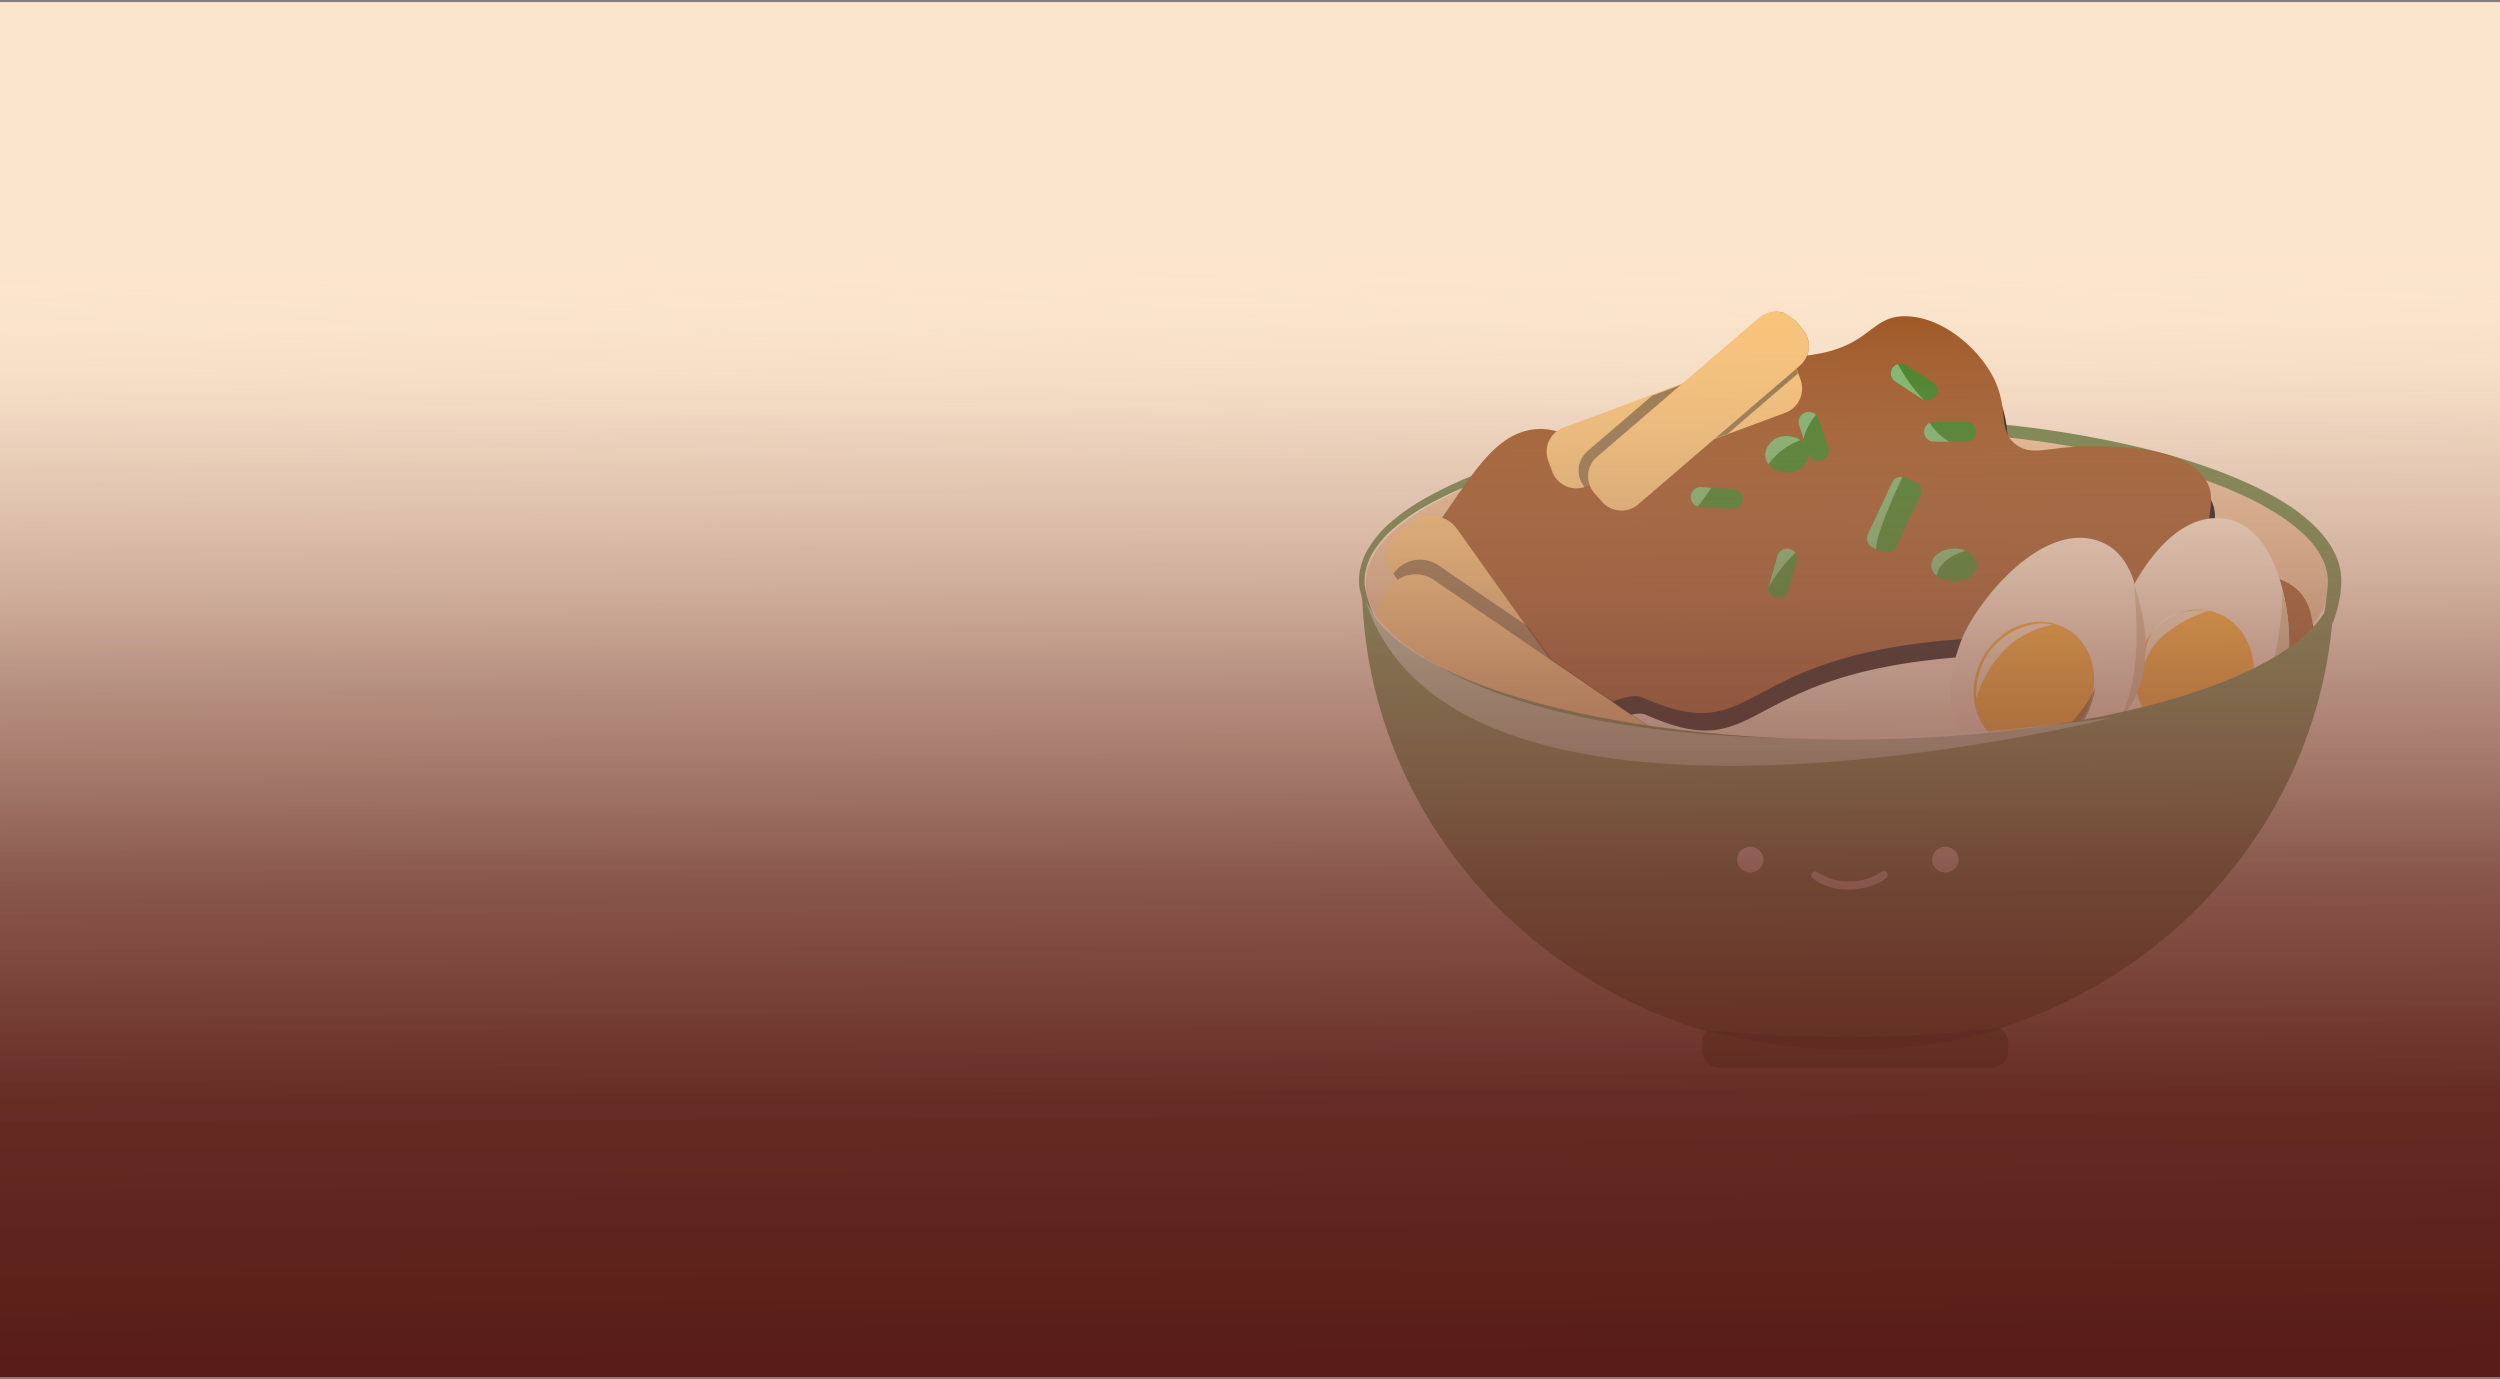 <svg xmlns="http://www.w3.org/2000/svg" xmlns:xlink="http://www.w3.org/1999/xlink" viewBox="0 0 300 165.5"><rect x="0" y="0" width="300" height="165.5" fill="#808080" stroke="none"/><defs><style>.cls-1{isolation:isolate;}.cls-2{fill:#fce5cd;}.cls-3{fill:#edc094;}.cls-4{fill:#637c3c;}.cls-5{fill:#ffedd4;}.cls-10,.cls-12,.cls-14,.cls-16,.cls-18,.cls-6{mix-blend-mode:soft-light;}.cls-7{fill:#984d18;}.cls-8{fill:#ffa81d;}.cls-9{fill:#ddbd97;}.cls-10{opacity:0.74;}.cls-11{fill:#fff;}.cls-12{opacity:0.43;}.cls-13{fill:#f9c273;}.cls-14{opacity:0.52;}.cls-15{fill:#ffe8d9;}.cls-16{opacity:0.49;}.cls-17{fill:#2e7915;}.cls-18{opacity:0.47;}.cls-19{fill:#bbf9bf;}.cls-20{fill:url(#linear-gradient);}</style><linearGradient id="linear-gradient" x1="150.37" y1="168.62" x2="149.66" y2="2.17" gradientUnits="userSpaceOnUse"><stop offset="0.03" stop-color="#591c16"/><stop offset="0.22" stop-color="#5f241d" stop-opacity="0.96"/><stop offset="0.38" stop-color="#733c33" stop-opacity="0.84"/><stop offset="0.53" stop-color="#936459" stop-opacity="0.64"/><stop offset="0.68" stop-color="#c09d8d" stop-opacity="0.36"/><stop offset="0.82" stop-color="#fae5cf" stop-opacity="0"/></linearGradient></defs><g class="cls-1"><g id="Layer_1" data-name="Layer 1"><rect class="cls-2" y="0.25" width="300" height="165"/><ellipse class="cls-3" cx="221.71" cy="70.02" rx="57.82" ry="18.84"/><path class="cls-4" d="M164.77,74.85a11.76,11.76,0,0,1-1-2.06,13.38,13.38,0,0,1-.61-2.19,5.54,5.54,0,0,1-.07-.57c0-.1,0-.2,0-.3v-.3a6.45,6.45,0,0,1,.14-1.15,8,8,0,0,1,.8-2.17,13,13,0,0,1,2.91-3.48,24.63,24.63,0,0,1,3.67-2.6,48.64,48.64,0,0,1,8.11-3.71,84.18,84.18,0,0,1,8.52-2.54,133,133,0,0,1,17.51-2.93A172.12,172.12,0,0,1,222.48,50a166.7,166.7,0,0,1,17.73.92,127.09,127.09,0,0,1,17.52,3,77.75,77.75,0,0,1,8.53,2.63c1.4.53,2.78,1.11,4.14,1.75a36.31,36.31,0,0,1,4,2.19,20.87,20.87,0,0,1,3.58,2.87,12.51,12.51,0,0,1,1.5,1.82,9.1,9.1,0,0,1,1.08,2.16,7.43,7.43,0,0,1,.4,2.44,10.89,10.89,0,0,1-.09,1.17c0,.39-.1.76-.17,1.14a15.84,15.84,0,0,1-.6,2.22,8.73,8.73,0,0,1-.49,1.08,4.26,4.26,0,0,1-.72,1l-.68-.54a5.25,5.25,0,0,0,.37-.91c.1-.33.17-.67.25-1,.14-.68.25-1.39.34-2.09,0-.35.08-.71.11-1.06s.06-.71.06-1a5.7,5.7,0,0,0-.31-1.91,9.11,9.11,0,0,0-2.19-3.38,19,19,0,0,0-3.3-2.65,33,33,0,0,0-3.77-2.11c-1.31-.63-2.64-1.2-4-1.71a78.61,78.61,0,0,0-8.36-2.62,124.77,124.77,0,0,0-17.3-3,177.35,177.35,0,0,0-35.19-.27,130.46,130.46,0,0,0-17.38,2.77A81.52,81.52,0,0,0,179,57.23a46.55,46.55,0,0,0-8,3.54,24.63,24.63,0,0,0-3.57,2.47,12,12,0,0,0-2.78,3.23,7,7,0,0,0-.76,2,5.11,5.11,0,0,0-.14,1,2.35,2.35,0,0,0,0,.26,2,2,0,0,0,0,.25c0,.17,0,.35.06.52a11.86,11.86,0,0,0,.56,2.08,11,11,0,0,0,.89,1.94Z"/><ellipse class="cls-5" cx="221.8" cy="86.41" rx="33.7" ry="10.05"/><g class="cls-6"><path d="M197.5,85.77c-3.4-1.51-21.47,10.88-24,8A23.09,23.09,0,0,1,168,76.69c.53-5.19,2.79-8.48,6.66-14.11,3.4-4.93,5.91-8.48,9.92-8.95,2.6-.3,3.39,1,8,.95a18.12,18.12,0,0,0,7.55-1.22c4.79-2.11,3.92-5.47,8.29-7.59,3.39-1.65,5.15-.22,10.37-1.22,6.12-1.18,6.29-4.48,10.21-4.48,4.35,0,8.48,3.53,10.37,6.78,2.43,4.18.61,6.93,3.11,8.68,2.13,1.5,4.09-.07,10.07.14,3.47.11,10,.33,12.43,3.79,2.07,2.89-.68,5.23,1.34,8.41,2.41,3.81,7.54,2.3,10.21,5.42,3.54,4.13.4,13.58-5.48,19-5.52,5.08-21.29-14.45-35.16-13.48C208,80.74,211.75,92.09,197.5,85.77Z"/></g><path class="cls-7" d="M197,83.66c-3.39-1.51-21.46,10.89-24,8a23.12,23.12,0,0,1-5.48-17.09c.54-5.19,2.79-8.47,6.67-14.1,3.39-4.94,5.9-8.49,9.92-8.95,2.59-.31,3.38,1,8,.94a18.08,18.08,0,0,0,7.55-1.22c4.79-2.11,3.92-5.47,8.3-7.59,3.39-1.65,5.14-.22,10.36-1.22,6.13-1.17,6.3-4.47,10.22-4.48,4.35,0,8.47,3.53,10.36,6.79,2.43,4.17.61,6.92,3.11,8.67,2.14,1.5,4.09-.06,10.07.14,3.47.12,10,.33,12.44,3.8,2.06,2.89-.69,5.23,1.33,8.4,2.41,3.81,7.54,2.31,10.22,5.43,3.53,4.13.4,13.57-5.48,19-5.52,5.08-21.3-14.45-35.16-13.48C207.55,78.64,211.26,90,197,83.66Z"/><path class="cls-2" d="M254.39,86.09A9.27,9.27,0,0,0,261.13,91h0l.53.1c5.6,1,11.59-3.21,12.82-10.64a25.52,25.52,0,0,0-.39-8.91h0c-.06-.31-.13-.61-.21-.91-1-4-3.1-7.62-6.52-8.32-4.72-1-8.71,3.25-11.21,7.7a23.66,23.66,0,0,0-2.72,7.09A15,15,0,0,0,254.39,86.09Z"/><ellipse class="cls-8" cx="263.38" cy="80.93" rx="7.83" ry="7.03" transform="translate(111.45 310.79) rotate(-73.62)"/><path class="cls-2" d="M252.32,65.11c5.93,2.62,5,14,2.92,19.22-2.85,7-9.62,9.83-14.88,7.7-6.53-2.64-7.61-8.62-4.92-15.4C237.2,72.21,245.32,62,252.32,65.11Z"/><ellipse class="cls-8" cx="244.29" cy="82.48" rx="7.87" ry="7" transform="matrix(0.51, -0.86, 0.86, 0.51, 48.54, 250.29)"/><path class="cls-9" d="M256.07,70.14s1.4,11-1.68,16C258.24,82.5,258.14,75.85,256.07,70.14Z"/><path class="cls-9" d="M261.13,91h0l.53.1c5.6,1,11.59-3.21,12.82-10.64a25.52,25.52,0,0,0-.39-8.91h0c-.13-.58-.21-.91-.21-.91S274.42,90,261.13,91Z"/><g class="cls-10"><path class="cls-11" d="M265.14,73.26s-6.25,1.71-7.75,6.25C257.38,72.84,263.18,73.23,265.14,73.26Z"/></g><g class="cls-10"><path class="cls-11" d="M246.34,75s-6.49.51-9.21,8.79C237,76.06,244.19,74.15,246.34,75Z"/></g><g class="cls-12"><path d="M270.45,81.13c.09-.17-1,8-8.28,7.52C262.05,88.62,267.23,87.6,270.45,81.13Z"/></g><g class="cls-12"><path d="M251.41,82.62c.08-.17-1,8-8.28,7.52C243,90.11,248.19,89.09,251.41,82.62Z"/></g><rect class="cls-4" x="204.27" y="123.1" width="36.72" height="4.99" rx="1.93"/><path class="cls-13" d="M185.93,95.44l-5.39-7.58-1.26-1.77-2.87-4h0l-8.62-12.11-.22-.3-.45-.64-.09-.13a3.91,3.91,0,0,1,1-5.32l1.39-1a3.91,3.91,0,0,1,5.45.92l8.31,11.67,2.87,4L187.32,81l6.38,9A3.91,3.91,0,0,1,194,94a4,4,0,0,1-1.14,1.3l0,0-.62.44-.78.55A3.9,3.9,0,0,1,185.93,95.44Z"/><g class="cls-12"><path d="M194,94l0,0-17.49-12h0l-9.31-6.36a3.91,3.91,0,0,1-1.7-3.21v0a4.23,4.23,0,0,1,.24-.4l1-1.41a3.59,3.59,0,0,1,1-1l-.45-.64-.09-.13,0,0a3.91,3.91,0,0,1,5.43-1l10.71,7.32,2.87,4,12.77,8.72a3.89,3.89,0,0,1,1.7,3.27c-.07.13-.15.26-.23.39l-.14.2L199.33,93A3.92,3.92,0,0,1,194,94Z"/></g><path class="cls-13" d="M193.45,95.77l-.64-.43-13.53-9.25-12.62-8.62a3.91,3.91,0,0,1-1.35-4.85l.09-.19a4.23,4.23,0,0,1,.24-.4l1-1.41a3.59,3.59,0,0,1,1-1,3.91,3.91,0,0,1,4.47,0l14,9.58,12.77,8.72a3.89,3.89,0,0,1,1.7,3.27,3.78,3.78,0,0,1-.68,2.16l0,.07-.93,1.35A3.9,3.9,0,0,1,193.45,95.77Z"/><path class="cls-4" d="M280.1,69.69c0,31.21-26.11,56.51-58.33,56.51s-58.34-25.3-58.34-56.51c0,10.53,26.12,19.06,58.34,19.06S280.1,80.22,280.1,69.69Z"/><g class="cls-14"><path d="M204.73,123.6s8.34.85,17.38.85a171.06,171.06,0,0,0,18.21-1.13S225,129.11,204.73,123.6Z"/></g><ellipse class="cls-15" cx="210.03" cy="103.16" rx="1.59" ry="1.54"/><ellipse class="cls-15" cx="233.44" cy="103.16" rx="1.59" ry="1.54"/><path class="cls-15" d="M221.87,106.75a7.43,7.43,0,0,1-4.33-1.3.48.48,0,0,1-.08-.68.49.49,0,0,1,.68-.09,6.57,6.57,0,0,0,3.73,1.1,7,7,0,0,0,3.81-1.1.49.49,0,1,1,.58.78A7.93,7.93,0,0,1,221.87,106.75Z"/><g class="cls-16"><path class="cls-11" d="M163.89,72.13s10.52,24.15,89.56,14C253.58,86.07,174.87,106,163.89,72.13Z"/></g><path class="cls-17" d="M231.75,67.82a1.66,1.66,0,0,0,.64,1.26,3.32,3.32,0,0,0,2.11.7c1.52,0,2.75-.88,2.75-2a2,2,0,0,0-1.37-1.69,3.57,3.57,0,0,0-1.38-.26C233,65.87,231.75,66.74,231.75,67.82Z"/><g class="cls-18"><path class="cls-19" d="M231.75,67.82a1.66,1.66,0,0,0,.64,1.26h0c.39-1.79,2.18-2.6,3.49-3a3.57,3.57,0,0,0-1.38-.26C233,65.87,231.75,66.74,231.75,67.82Z"/></g><path class="cls-17" d="M224.74,65.71l.42.19.76.33a1.24,1.24,0,0,0,1.62-.59l2.91-6.23a1.17,1.17,0,0,0-.61-1.57l-1.17-.51a1.13,1.13,0,0,0-.38-.1,1.21,1.21,0,0,0-1.24.69l-2.92,6.23A1.17,1.17,0,0,0,224.74,65.71Z"/><g class="cls-18"><path class="cls-19" d="M224.74,65.71l.42.19c-.21-1.37,2.19-6.66,3.13-8.67a1.21,1.21,0,0,0-1.24.69l-2.92,6.23A1.17,1.17,0,0,0,224.74,65.71Z"/></g><path class="cls-17" d="M202.89,59.56h0a1.17,1.17,0,0,0,.83,1.2,1.59,1.59,0,0,0,.3.06l3.79.25a1.21,1.21,0,0,0,1.31-1.1h0A1.2,1.2,0,0,0,208,58.71l-2.64-.17-1.16-.08A1.2,1.2,0,0,0,202.89,59.56Z"/><g class="cls-18"><path class="cls-19" d="M202.89,59.56h0a1.17,1.17,0,0,0,.83,1.2c.59-.71,1.2-1.59,1.63-2.23l-1.16-.08A1.2,1.2,0,0,0,202.89,59.56Z"/></g><path class="cls-17" d="M215.89,51l.55,1.64.63,1.86a1.22,1.22,0,0,0,1.54.75h0a1.17,1.17,0,0,0,.78-1.49l-1.18-3.5a1.19,1.19,0,0,0-.3-.48,1.26,1.26,0,0,0-1.24-.28h0A1.18,1.18,0,0,0,215.89,51Z"/><g class="cls-18"><path class="cls-19" d="M215.89,51l.55,1.64a6.91,6.91,0,0,1,1.48-2.86,1.26,1.26,0,0,0-1.24-.28h0A1.18,1.18,0,0,0,215.89,51Z"/></g><path class="cls-17" d="M212.19,70.56a1.2,1.2,0,0,0,.89,1.15h0a1.22,1.22,0,0,0,1.51-.81l1-3.55a1.16,1.16,0,0,0-.19-1,1.22,1.22,0,0,0-.65-.45h0a1.23,1.23,0,0,0-1.51.81l-1,3.55A1.67,1.67,0,0,0,212.19,70.56Z"/><g class="cls-18"><path class="cls-19" d="M212.19,70.56a18.06,18.06,0,0,1,3.26-4.22,1.22,1.22,0,0,0-.65-.45h0a1.23,1.23,0,0,0-1.51.81l-1,3.55A1.67,1.67,0,0,0,212.19,70.56Z"/></g><path class="cls-17" d="M232.11,53h3.81a1.2,1.2,0,0,0,1.22-1.18v0a1.2,1.2,0,0,0-1.22-1.18h-3.8a1.25,1.25,0,0,0-.56.13,1.19,1.19,0,0,0-.67,1h0A1.19,1.19,0,0,0,232.11,53Z"/><g class="cls-18"><path class="cls-19" d="M232.11,53h1.79a7.12,7.12,0,0,1-2.34-2.25,1.19,1.19,0,0,0-.67,1h0A1.19,1.19,0,0,0,232.11,53Z"/></g><path class="cls-17" d="M230.88,48a1.23,1.23,0,0,0,1.4-.46h0a1.15,1.15,0,0,0-.33-1.64l-3.15-2.06a1.23,1.23,0,0,0-1.05-.14,1.16,1.16,0,0,0-.65.46h0a1.17,1.17,0,0,0,.33,1.64l3.16,2.06A1.11,1.11,0,0,0,230.88,48Z"/><g class="cls-18"><path class="cls-19" d="M230.88,48a17.89,17.89,0,0,1-3.12-4.31,1.16,1.16,0,0,0-.65.46h0a1.17,1.17,0,0,0,.33,1.64l3.16,2.06A1.11,1.11,0,0,0,230.88,48Z"/></g><path class="cls-17" d="M211.82,54.55a2,2,0,0,0,.39,1.16,2.77,2.77,0,0,0,2.24,1,2.45,2.45,0,0,0,2.63-2.21,2.09,2.09,0,0,0-1-1.74,2.93,2.93,0,0,0-1.61-.47A2.45,2.45,0,0,0,211.82,54.55Z"/><g class="cls-18"><path class="cls-19" d="M211.82,54.55a2,2,0,0,0,.39,1.16,8.33,8.33,0,0,1,3.85-2.9,2.93,2.93,0,0,0-1.61-.47A2.45,2.45,0,0,0,211.82,54.55Z"/></g><path class="cls-13" d="M214.24,49.53l-6.88,2.56-1.61.59-3.66,1.37h0l-11,4.09-.28.1-.57.21-.12,0a3.09,3.09,0,0,1-3.85-1.86l-.47-1.27a3.08,3.08,0,0,1,1.81-4l10.59-3.94,3.67-1.37,1.6-.59,8.13-3a3.1,3.1,0,0,1,3.2.65,3.17,3.17,0,0,1,.76,1.13,0,0,0,0,0,0,0l.21.56.26.71A3.1,3.1,0,0,1,214.24,49.53Z"/><g class="cls-12"><path d="M214.81,43.13l0,0L202.09,54.05h0l-6.75,5.79a3.09,3.09,0,0,1-2.79.64h0a2.11,2.11,0,0,1-.25-.27l-.89-1a3.45,3.45,0,0,1-.55-.94l-.57.21-.12,0,0,0a3.09,3.09,0,0,1,.34-4.35l7.76-6.66,3.67-1.37,9.25-7.94a3.06,3.06,0,0,1,2.84-.63,3.07,3.07,0,0,1,.25.26l.13.15.75.88A3.07,3.07,0,0,1,214.81,43.13Z"/></g><g class="cls-12"><path d="M216,43.87l-.46.39a0,0,0,0,0,0,0l.21.56-8.43,7.24-1.61.59-9.15,7.86a3.1,3.1,0,0,1-4,0l-.08-.1-.76-.88a3.09,3.09,0,0,1,.34-4.35l11.35-9.74,8.07-6.93a3.07,3.07,0,0,1,2.8-.64,3,3,0,0,1,1.17.6l.84,1A3.09,3.09,0,0,1,216,43.87Z"/></g><path class="cls-13" d="M216,43.87l-.46.39-9.82,8.42-9.15,7.86a3.1,3.1,0,0,1-4,0l-.12-.11a2.11,2.11,0,0,1-.25-.27l-.89-1a3.45,3.45,0,0,1-.55-.94,3.08,3.08,0,0,1,.89-3.41l10.17-8.73,9.25-7.94a3.09,3.09,0,0,1,4.35.33l0,0,.84,1A3.09,3.09,0,0,1,216,43.87Z"/><rect class="cls-20" y="0.25" width="300" height="165"/></g></g></svg>